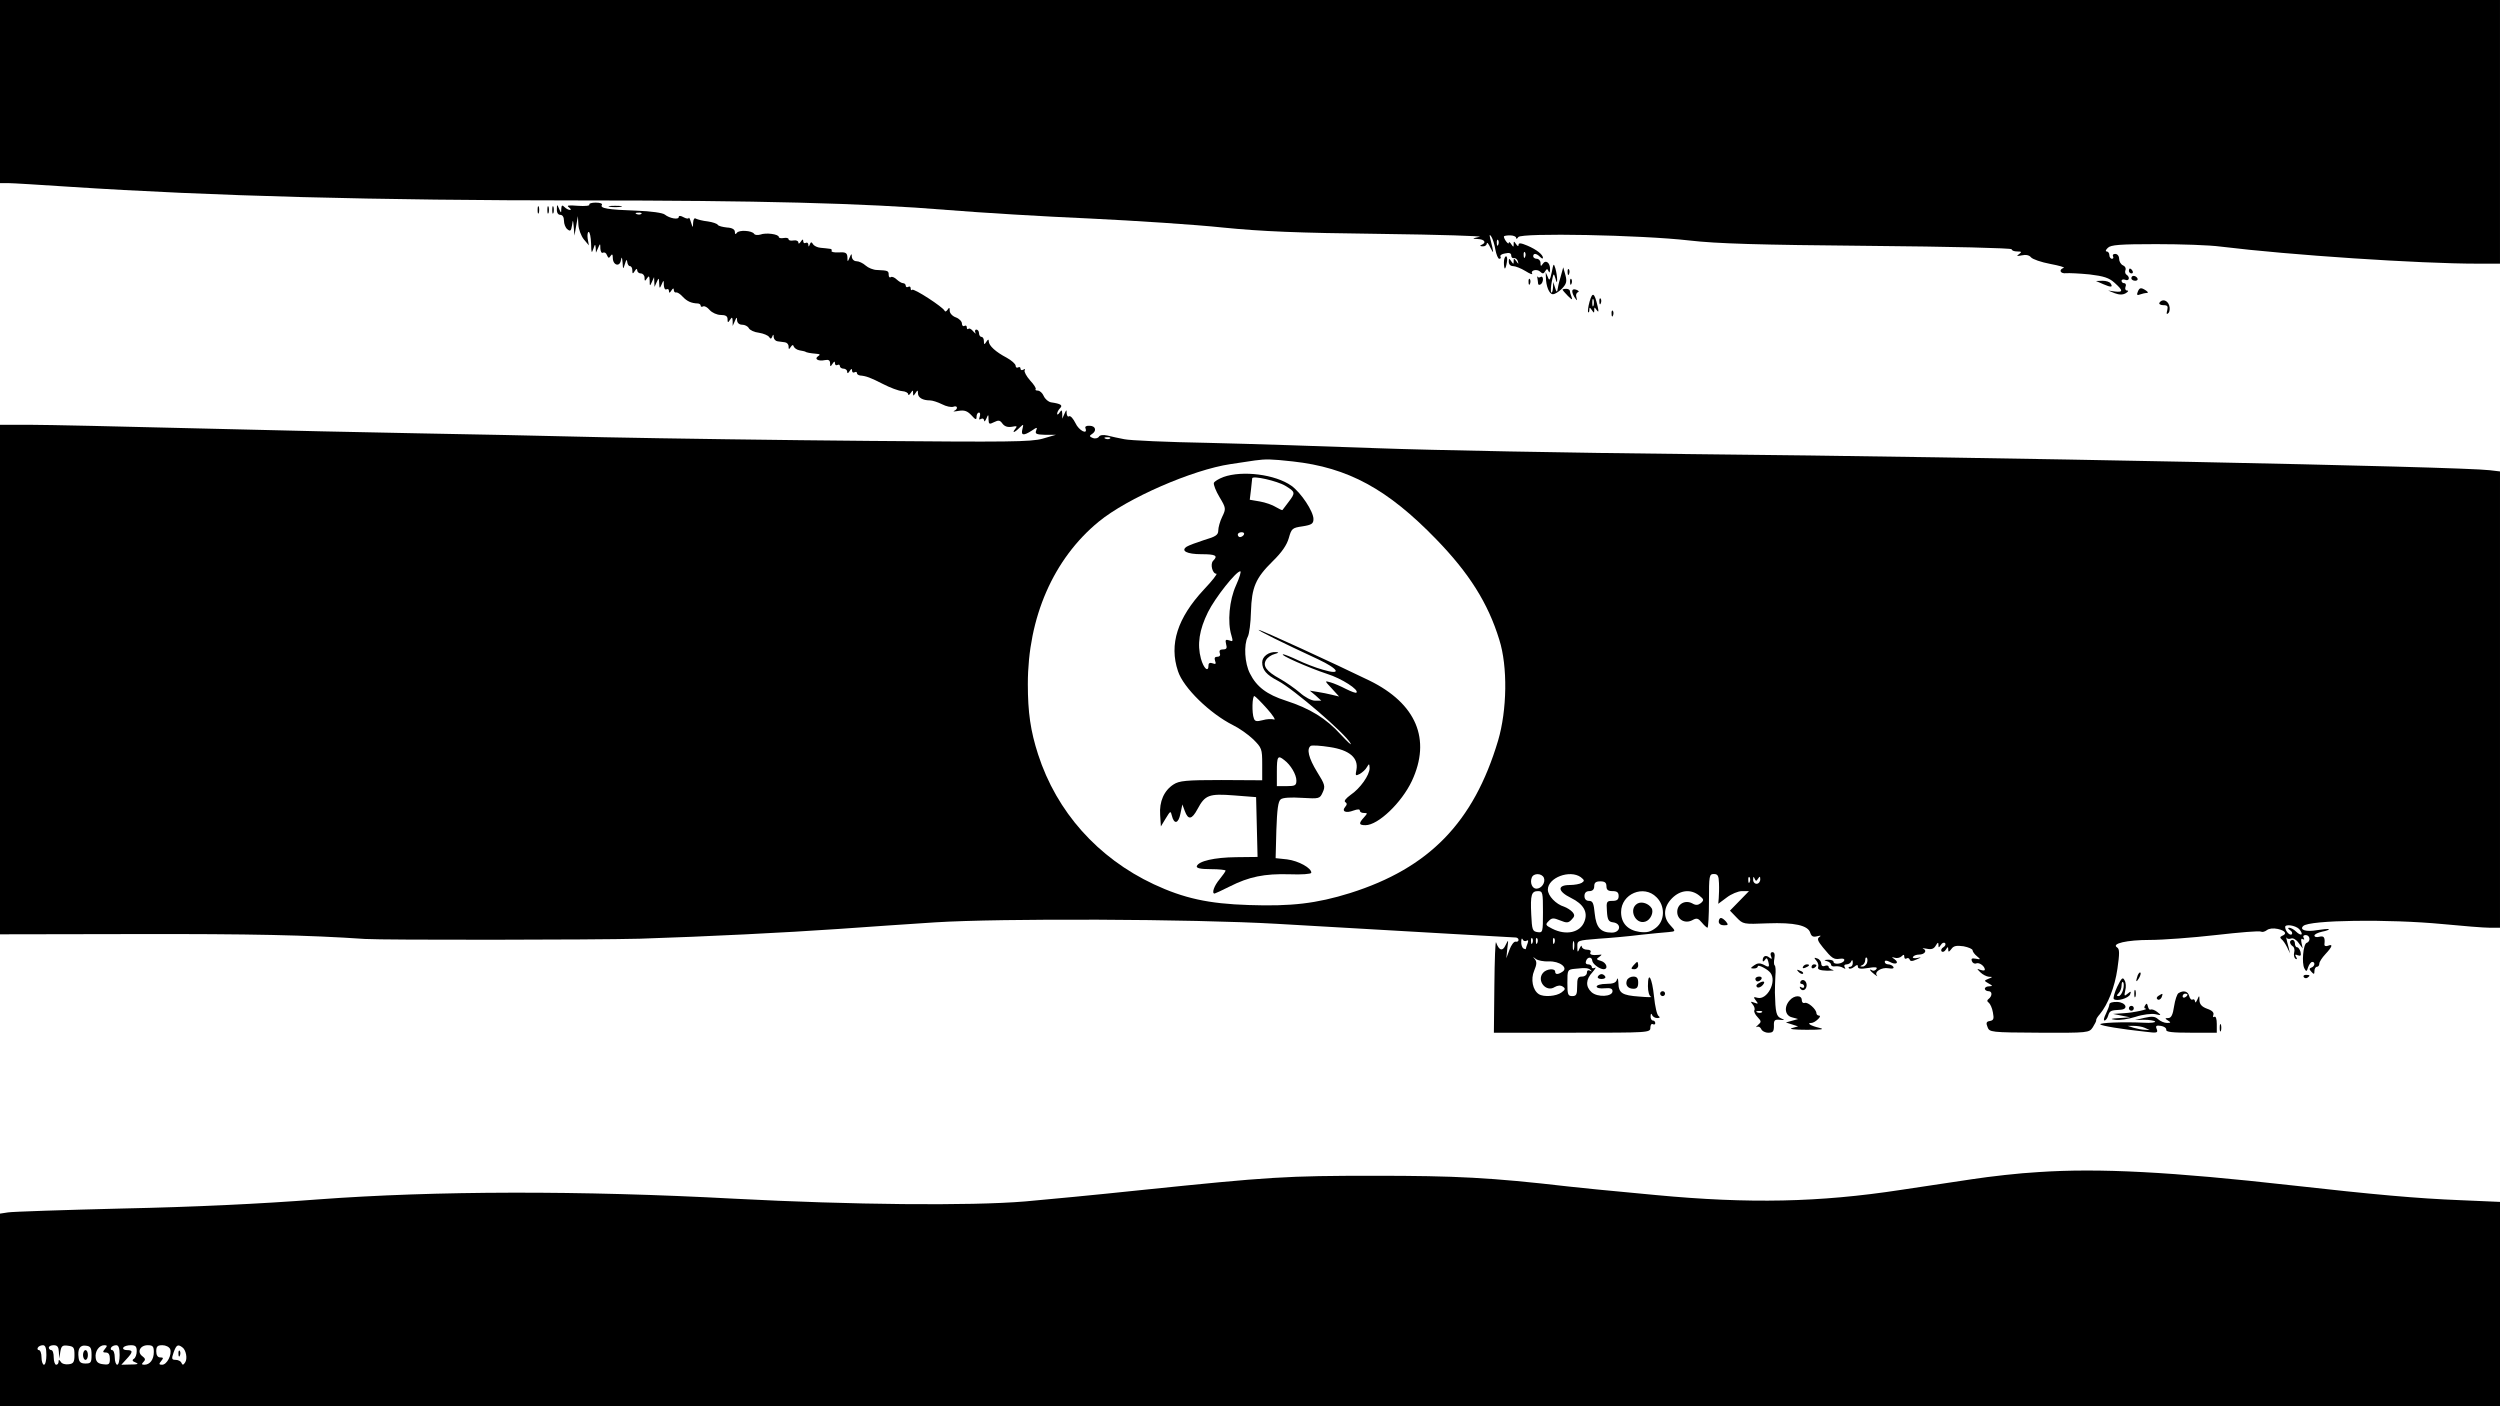 <?xml version="1.0" standalone="no"?>
<!DOCTYPE svg PUBLIC "-//W3C//DTD SVG 20010904//EN"
 "http://www.w3.org/TR/2001/REC-SVG-20010904/DTD/svg10.dtd">
<svg version="1.0" xmlns="http://www.w3.org/2000/svg"
 width="1024pt" height="576pt" viewBox="0 0 1024 576"
 preserveAspectRatio="xMidYMid meet">

<g transform="translate(0,576) scale(0.1,-0.1)"
fill="#000000" stroke="none">
<path d="M0 5385 l0 -375 33 0 c17 0 131 -7 252 -15 580 -38 1258 -56 2100
-56 707 0 1158 -11 1495 -39 135 -11 398 -27 584 -35 187 -9 432 -25 545 -37
161 -16 303 -22 646 -26 242 -3 424 -9 405 -12 -31 -7 -32 -8 -7 -9 28 -1 37
-15 15 -24 -8 -3 -6 -6 5 -6 9 -1 17 5 17 12 1 6 7 -1 15 -18 15 -30 14 -22
-1 38 -4 17 -3 19 5 7 5 -8 13 -32 16 -52 4 -21 11 -38 16 -38 6 0 8 4 5 9 -3
5 5 11 19 13 17 4 25 1 25 -8 0 -8 5 -13 11 -11 6 1 14 -5 16 -13 4 -13 3 -13
-6 0 -10 13 -11 13 -11 0 0 -13 -1 -13 -10 0 -8 13 -10 12 -10 -2 0 -11 7 -18
18 -18 9 0 32 -9 50 -20 19 -12 31 -16 28 -11 -9 14 20 21 33 8 9 -9 14 -9 20
2 7 11 9 11 14 0 3 -8 6 -5 6 8 1 27 -18 41 -30 22 -7 -11 -9 -10 -9 4 0 9 -7
17 -15 17 -8 0 -15 5 -15 10 0 14 13 13 28 -2 7 -7 12 -9 12 -4 0 13 -26 34
-64 50 -26 11 -36 12 -36 3 0 -7 -4 -6 -10 3 -9 13 -10 13 -10 0 0 -13 -1 -13
-10 0 -5 8 -10 11 -10 5 0 -10 -20 15 -20 26 0 3 11 5 25 5 14 0 25 -5 25 -10
0 -6 4 -5 9 3 12 18 500 9 701 -14 111 -13 284 -18 733 -22 338 -3 587 -9 587
-14 0 -5 10 -9 23 -9 18 0 19 -2 7 -11 -12 -8 -9 -9 11 -5 17 4 31 1 38 -8 7
-8 42 -20 79 -27 37 -7 61 -14 55 -16 -22 -8 -14 -25 10 -22 12 1 55 -1 96 -5
58 -7 80 -14 102 -34 36 -32 36 -40 2 -36 l-28 4 27 -11 c19 -7 33 -7 45 0 10
6 13 11 6 11 -7 0 -10 7 -7 15 4 8 1 15 -5 15 -6 0 -11 4 -11 10 0 5 7 7 15 4
16 -7 21 11 5 21 -5 3 -7 12 -4 19 3 7 -2 16 -10 19 -9 4 -16 16 -16 27 0 11
-7 20 -16 20 -8 0 -12 -4 -9 -10 3 -5 1 -10 -4 -10 -6 0 -11 7 -11 15 0 8 -5
15 -11 15 -6 0 -4 7 5 15 12 12 48 15 198 15 101 0 219 -4 263 -10 285 -35
815 -70 1052 -70 l93 0 0 540 0 540 -5120 0 -5120 0 0 -375z m6137 -627 c-3
-8 -6 -5 -6 6 -1 11 2 17 5 13 3 -3 4 -12 1 -19z m110 -50 c-3 -8 -6 -5 -6 6
-1 11 2 17 5 13 3 -3 4 -12 1 -19z"/>
<path d="M2414 4922 c3 -5 -18 -7 -47 -5 -38 3 -48 2 -37 -6 8 -6 10 -11 5
-11 -6 0 -16 5 -23 12 -9 9 -12 8 -13 -7 0 -19 -1 -19 -9 0 -8 19 -9 19 -9 -2
-1 -14 5 -23 14 -23 9 0 15 -9 15 -24 0 -13 6 -29 14 -35 12 -10 15 -7 19 16
4 26 4 25 7 -7 l3 -35 7 40 7 40 2 -35 c1 -19 11 -46 22 -60 l21 -25 -5 28
c-2 15 0 27 4 27 5 0 9 -21 10 -47 1 -39 2 -43 9 -23 7 21 8 22 10 5 l1 -20 9
20 c8 19 9 19 9 -3 1 -13 5 -20 11 -17 6 3 13 -1 16 -10 6 -13 8 -14 15 -3 6
9 9 7 9 -8 0 -30 28 -39 33 -11 3 17 5 16 7 -8 2 -30 2 -30 10 -5 5 17 8 19 9
8 1 -10 6 -18 11 -18 6 0 10 -8 10 -17 0 -15 2 -16 10 -3 6 10 10 11 10 3 0
-7 7 -13 15 -13 8 0 15 -8 15 -17 0 -15 2 -16 10 -3 8 12 10 10 11 -10 0 -23
1 -23 9 -5 l9 20 1 -20 1 -20 9 20 c8 18 9 18 10 -5 1 -23 2 -23 10 -5 8 19 9
19 9 -3 1 -13 5 -20 11 -17 6 3 10 0 10 -7 0 -9 3 -9 10 2 6 10 10 11 10 2 0
-6 4 -11 9 -10 5 2 17 -6 27 -17 18 -19 35 -27 62 -28 6 0 12 -4 12 -9 0 -5 4
-6 10 -3 5 3 17 -3 27 -15 10 -11 30 -20 45 -20 20 0 28 -5 28 -17 0 -15 2
-16 10 -3 8 12 10 12 11 -5 l0 -20 9 20 c7 17 9 17 9 3 1 -11 9 -18 21 -18 10
0 23 -6 27 -14 4 -8 23 -17 42 -19 19 -3 37 -11 41 -17 6 -9 9 -9 13 1 4 11 6
10 6 -2 1 -9 8 -16 16 -17 8 -1 22 -3 30 -4 8 -1 15 -8 15 -17 0 -13 2 -13 9
-2 6 9 10 10 12 2 3 -7 13 -14 24 -16 11 -2 21 -4 23 -5 4 -4 22 -7 45 -9 16
-1 18 -4 8 -10 -17 -11 0 -22 28 -16 15 3 21 -1 21 -13 0 -15 2 -15 10 -2 7
11 10 11 10 2 0 -7 5 -10 10 -7 6 3 10 1 10 -4 0 -6 7 -11 15 -11 8 0 15 -6
15 -12 0 -9 4 -8 10 2 7 11 10 11 10 2 0 -7 5 -10 10 -7 6 3 10 2 10 -3 0 -5
6 -9 13 -10 25 -2 43 -9 94 -35 29 -15 64 -28 78 -29 14 -1 25 -7 25 -13 0 -5
5 -3 10 5 9 13 10 13 10 0 0 -13 1 -13 10 0 8 13 10 13 10 -1 0 -18 20 -29 49
-29 10 0 32 -7 50 -16 17 -9 38 -13 46 -10 18 7 20 -10 3 -17 -7 -3 1 -3 18 0
24 4 36 0 53 -18 17 -19 21 -20 21 -6 0 9 4 17 10 17 5 0 6 -7 3 -17 -4 -11
-3 -14 5 -9 7 4 12 1 13 -6 0 -7 4 -4 9 7 8 19 9 19 9 -3 1 -20 3 -21 23 -11
18 9 24 8 34 -6 9 -12 22 -16 39 -13 20 4 23 3 14 -8 -16 -20 -4 -17 17 4 17
16 17 16 12 -5 -7 -27 4 -29 38 -7 22 15 24 15 18 0 -5 -13 1 -16 37 -17 l44
0 -55 -16 c-48 -13 -139 -14 -705 -9 -357 3 -848 10 -1090 15 -242 6 -584 13
-760 16 -176 3 -579 12 -895 20 -316 8 -630 15 -697 15 l-123 0 0 -1043 0
-1044 553 1 c474 1 707 -4 942 -20 81 -5 935 -4 1125 1 280 9 599 25 815 40
110 8 288 20 395 27 270 17 1052 14 1400 -6 609 -35 966 -56 978 -56 6 0 12
-4 12 -10 0 -5 -5 -9 -12 -7 -7 1 -18 -14 -25 -33 l-13 -35 4 40 c5 38 5 38
-7 14 -12 -27 -27 -23 -39 11 -3 8 -6 -72 -7 -178 l-2 -192 321 0 c316 0 320
0 320 21 0 11 5 17 10 14 6 -3 10 -1 10 4 0 6 -4 11 -10 11 -5 0 -10 8 -9 18
0 10 3 12 6 5 2 -7 12 -13 21 -13 11 0 13 3 6 8 -7 4 -15 40 -19 80 -8 78 -25
108 -25 43 0 -22 5 -41 13 -44 6 -2 -15 -2 -48 1 -71 5 -85 14 -86 56 -1 17
-3 23 -6 14 -3 -13 -15 -18 -44 -18 -21 0 -39 -5 -39 -11 0 -6 14 -9 33 -7 23
2 32 -1 32 -12 0 -23 -62 -26 -86 -4 -25 23 -24 52 4 82 12 14 16 22 10 18 -7
-4 -13 -2 -13 3 0 6 -7 11 -15 11 -9 0 -12 6 -8 15 6 17 24 16 25 0 1 -13 29
-34 46 -35 21 0 13 27 -10 34 -19 5 -21 8 -8 16 13 10 13 11 0 9 -29 -3 -41 1
-35 11 3 6 -3 10 -14 10 -12 0 -21 6 -22 13 0 6 -4 3 -9 -8 -8 -18 -9 -17 -9
7 -1 26 0 26 87 33 48 3 125 10 172 16 47 5 97 10 113 11 32 3 32 3 7 30 -29
32 -26 74 9 109 34 34 77 38 111 11 20 -16 20 -19 7 -31 -12 -9 -21 -10 -36
-1 -29 15 -61 -3 -61 -35 0 -32 32 -50 62 -34 18 10 24 8 39 -10 9 -11 20 -21
23 -21 3 0 6 50 6 110 0 103 1 110 20 110 16 0 20 -7 21 -37 1 -21 0 -49 -1
-62 l-2 -23 35 26 c18 14 47 26 62 26 l29 0 -39 -40 -39 -40 27 -28 c27 -28
28 -28 127 -24 110 4 166 -8 175 -39 5 -15 12 -18 28 -14 15 4 18 3 9 -3 -10
-7 -7 -16 15 -43 37 -45 44 -50 70 -46 13 2 19 -1 17 -7 -5 -14 -44 -19 -44
-5 0 5 -10 8 -22 8 -17 -1 -19 -2 -5 -6 9 -2 17 -9 17 -14 0 -6 8 -9 18 -7 9
1 23 -1 31 -6 10 -6 12 -5 7 2 -4 7 -1 12 8 12 8 0 17 6 19 13 3 7 6 5 6 -5 1
-10 -4 -18 -11 -18 -6 0 -8 -3 -5 -6 4 -4 13 -1 22 6 11 9 15 10 15 0 0 -8 12
-10 41 -5 30 5 40 4 35 -4 -4 -6 -12 -9 -17 -6 -16 10 -10 -2 9 -16 9 -7 14
-10 10 -5 -13 15 19 35 47 30 17 -3 24 -1 20 6 -3 5 -13 10 -21 10 -8 0 -14 5
-14 10 0 7 7 7 21 0 24 -14 40 -4 19 11 -13 9 -13 10 1 6 9 -3 22 0 28 6 8 8
11 8 11 -2 0 -7 4 -10 9 -7 5 4 11 1 13 -4 2 -8 11 -8 28 0 23 10 23 10 2 6
-12 -2 -20 0 -16 5 3 5 14 9 24 9 23 0 35 16 18 24 -7 3 -1 3 14 0 19 -4 29
-1 37 13 8 14 11 14 11 3 0 -13 1 -13 10 0 5 8 12 11 17 7 4 -5 1 -12 -7 -17
-8 -5 -11 -12 -7 -17 5 -4 12 -1 17 7 8 13 10 13 10 1 0 -12 3 -11 13 2 9 13
21 15 50 11 20 -4 37 -11 37 -17 0 -5 8 -16 18 -24 16 -13 15 -14 -5 -10 -16
3 -20 1 -16 -10 3 -8 11 -12 18 -9 13 5 35 -12 35 -26 0 -4 -8 -4 -17 -1 -17
6 -17 6 -1 -10 9 -9 25 -17 35 -18 16 0 16 -1 -2 -8 -19 -8 -19 -8 0 -19 18
-10 18 -11 3 -12 -10 0 -18 -4 -18 -10 0 -5 7 -10 15 -10 16 0 16 -20 0 -32
-7 -5 -6 -11 1 -15 6 -5 14 -22 17 -40 5 -26 3 -32 -12 -35 -15 -2 -17 -8 -10
-25 8 -21 12 -22 212 -23 202 -1 204 0 219 22 8 13 15 26 14 29 -1 4 6 15 15
25 33 40 61 110 72 186 9 62 9 81 -1 87 -26 16 40 31 134 31 52 0 173 9 270
20 97 11 180 18 185 14 6 -3 16 0 24 6 9 7 26 9 45 5 31 -7 39 -20 18 -28 -9
-4 -10 -8 -3 -14 6 -4 16 -19 23 -33 l12 -25 -6 25 c-10 36 -11 46 -7 38 2 -4
10 -5 18 -2 7 3 21 -5 30 -18 l17 -23 -5 23 c-3 14 -1 20 5 15 7 -3 8 -1 4 5
-4 7 -1 12 8 12 18 0 22 -26 4 -32 -14 -5 -21 -84 -9 -105 7 -14 10 -13 15 5
4 12 12 22 17 22 13 0 11 -18 -3 -23 -10 -4 -10 -7 0 -18 10 -11 12 -10 12 4
0 9 5 17 10 17 6 0 10 6 10 13 0 7 11 24 25 39 29 31 32 43 10 34 -9 -3 -15
-1 -14 7 3 27 -2 35 -21 30 -11 -3 -20 -1 -20 5 0 5 14 12 32 16 17 3 29 8 27
10 -2 2 -24 0 -49 -4 -43 -8 -73 1 -56 17 24 25 352 29 571 8 83 -8 169 -15
193 -15 l42 0 0 934 0 935 -42 5 c-123 15 -2048 54 -3273 66 -489 5 -1065 16
-1280 24 -214 8 -527 18 -695 22 -168 3 -323 10 -345 15 -22 4 -53 11 -69 15
-17 4 -31 2 -35 -5 -4 -6 -15 -9 -25 -5 -13 5 -15 9 -5 15 22 13 18 34 -7 35
-14 1 -21 -3 -18 -10 11 -29 -27 -10 -41 21 -9 18 -20 31 -26 28 -5 -4 -9 2
-10 12 0 16 -1 16 -9 -2 l-9 -20 0 20 c-1 17 -3 17 -11 5 -5 -8 -10 -10 -10
-5 0 6 5 16 12 23 12 12 4 18 -37 24 -11 2 -24 13 -30 26 -5 12 -16 22 -24 22
-8 0 -12 3 -9 6 3 3 -7 19 -23 36 -15 17 -25 36 -22 41 3 6 1 7 -5 3 -7 -4
-12 -2 -12 4 0 6 -4 8 -10 5 -5 -3 -10 0 -10 7 0 7 -17 22 -37 33 -44 23 -73
49 -73 67 0 9 -3 9 -10 -2 -8 -13 -10 -12 -10 3 0 9 -4 17 -10 17 -5 0 -10 7
-10 15 0 8 -5 15 -11 15 -5 0 -7 -6 -4 -12 4 -7 0 -5 -8 4 -8 10 -17 15 -20
11 -4 -3 -7 -1 -7 6 0 7 -4 9 -10 6 -5 -3 -10 1 -10 10 0 8 -11 20 -25 25 -14
5 -25 17 -25 27 0 14 -2 15 -9 4 -5 -7 -10 -9 -12 -4 -6 15 -126 93 -133 86
-3 -4 -6 -1 -6 6 0 7 -4 9 -10 6 -5 -3 -10 -1 -10 4 0 6 -5 11 -11 11 -6 0
-17 7 -26 15 -8 8 -19 13 -24 10 -5 -4 -9 1 -9 9 0 17 -3 18 -47 20 -16 0 -37
9 -47 18 -11 10 -28 18 -38 18 -10 0 -18 8 -19 18 0 14 -2 14 -9 -3 -8 -19 -9
-19 -9 1 -1 18 -7 22 -35 20 -19 -1 -32 2 -30 6 3 5 -1 9 -8 9 -7 1 -24 3 -37
4 -13 1 -27 8 -31 15 -6 10 -9 9 -13 -1 -4 -11 -6 -11 -6 -1 -1 7 -5 10 -11 7
-5 -3 -10 0 -10 7 0 9 -3 9 -10 -2 -6 -9 -10 -10 -10 -3 0 6 -9 10 -20 8 -11
-2 -20 0 -20 5 0 5 -9 7 -20 5 -11 -2 -20 0 -20 4 0 12 -53 19 -76 10 -11 -3
-22 -2 -25 3 -9 14 -63 17 -71 4 -5 -7 -8 -6 -8 4 0 10 -11 17 -32 18 -18 2
-35 6 -38 11 -3 5 -21 11 -41 14 -20 2 -42 8 -48 11 -7 5 -11 -2 -12 -16 -1
-23 -1 -23 -9 2 -4 14 -8 21 -9 17 -1 -4 -10 -3 -21 3 -12 7 -20 7 -20 1 0
-12 -37 -6 -57 10 -8 7 -57 14 -116 16 -118 4 -150 10 -142 23 4 6 -7 10 -25
10 -17 0 -29 -4 -26 -8z m213 -38 c-3 -3 -12 -4 -19 -1 -8 3 -5 6 6 6 11 1 17
-2 13 -5z m1920 -920 c-3 -3 -12 -4 -19 -1 -8 3 -5 6 6 6 11 1 17 -2 13 -5z
m748 -94 c227 -25 388 -113 587 -318 135 -139 213 -262 259 -412 35 -110 32
-289 -5 -414 -100 -335 -283 -522 -606 -624 -138 -43 -241 -55 -415 -49 -165
5 -267 28 -389 85 -230 108 -398 297 -474 532 -31 96 -42 172 -42 288 0 273
105 513 290 665 118 97 385 213 540 236 41 6 86 13 100 15 46 6 64 6 155 -4z
m1029 -1706 c7 -19 -10 -44 -31 -44 -17 0 -27 24 -19 45 7 20 42 19 50 -1z
m151 3 c15 -12 16 -15 4 -23 -8 -5 -30 -9 -49 -9 -53 0 -50 -26 5 -53 51 -25
70 -58 55 -96 -17 -46 -75 -59 -132 -30 -28 14 -29 17 -15 31 13 14 20 14 47
3 27 -11 34 -11 47 3 13 13 14 19 4 31 -7 8 -23 18 -34 22 -34 10 -67 45 -67
70 0 49 90 83 135 51z m692 -19 c-3 -8 -6 -5 -6 6 -1 11 2 17 5 13 3 -3 4 -12
1 -19z m34 13 c7 11 9 10 9 -3 0 -10 -7 -18 -15 -18 -8 0 -15 8 -14 18 0 12 2
13 6 3 5 -11 7 -11 14 0z m-621 -31 c0 -15 7 -20 25 -20 18 0 25 -5 25 -20 0
-15 -7 -20 -26 -20 -23 0 -25 -3 -22 -42 2 -36 7 -44 26 -46 35 -5 30 -42 -6
-42 -46 0 -64 21 -70 78 -4 42 -8 52 -23 52 -12 0 -19 7 -19 20 0 13 7 20 20
20 13 0 20 7 20 20 0 15 7 20 25 20 18 0 25 -5 25 -20z m-260 -106 c0 -83 -1
-85 -22 -82 -21 3 -23 9 -26 72 -4 82 1 96 28 96 19 0 20 -6 20 -86z m465 61
c36 -35 35 -96 -2 -125 -22 -17 -37 -21 -68 -17 -48 7 -75 36 -75 81 0 75 93
114 145 61z m2632 -130 c8 -9 13 -19 10 -22 -3 -3 -13 2 -22 11 -9 9 -22 16
-28 16 -7 0 -6 -4 3 -10 8 -5 11 -12 7 -17 -8 -7 -27 14 -27 30 0 13 41 7 57
-8z m-3164 -48 c7 4 8 0 4 -11 -4 -10 -7 -20 -7 -22 0 -3 -4 -2 -10 1 -5 3
-10 16 -9 28 0 12 3 16 6 9 2 -6 10 -9 16 -5z m24 -9 c-3 -8 -6 -5 -6 6 -1 11
2 17 5 13 3 -3 4 -12 1 -19z m20 0 c-3 -8 -6 -5 -6 6 -1 11 2 17 5 13 3 -3 4
-12 1 -19z m70 0 c-3 -8 -6 -5 -6 6 -1 11 2 17 5 13 3 -3 4 -12 1 -19z m80
-25 c-3 -10 -5 -4 -5 12 0 17 2 24 5 18 2 -7 2 -21 0 -30z m-103 -51 c44 2 81
-26 56 -42 -19 -13 -30 -12 -30 0 0 15 -36 12 -50 -5 -27 -32 13 -81 48 -58
12 7 24 8 33 2 12 -8 11 -12 -5 -24 -21 -16 -73 -20 -93 -7 -25 16 -34 61 -19
96 11 26 11 37 3 47 -10 11 -9 11 4 1 8 -6 32 -11 53 -10z m1303 -7 c-4 -8
-12 -15 -19 -14 -10 0 -10 2 0 6 6 2 12 12 12 21 0 8 3 13 6 9 4 -3 4 -13 1
-22z m-1130 -30 c4 -4 2 -5 -4 -1 -8 4 -13 1 -13 -8 0 -9 -9 -16 -20 -16 -17
0 -20 -7 -20 -40 0 -33 -3 -40 -20 -40 -18 0 -20 7 -20 54 0 54 0 55 33 58 43
5 55 3 64 -7z"/>
<path d="M5011 3806 c-19 -7 -37 -18 -39 -24 -2 -7 8 -33 23 -58 27 -45 27
-48 11 -81 -9 -18 -16 -44 -16 -56 0 -18 -10 -25 -58 -39 -31 -10 -63 -22 -71
-27 -26 -17 0 -31 60 -31 59 0 69 -6 48 -27 -13 -13 -3 -53 13 -53 6 0 -17
-29 -51 -65 -108 -116 -143 -224 -106 -334 22 -68 130 -173 225 -221 25 -12
62 -38 83 -58 35 -35 37 -39 37 -102 l0 -66 -168 1 c-144 0 -172 -3 -195 -18
-39 -25 -59 -70 -55 -125 l3 -47 20 33 c19 31 20 32 25 11 9 -37 27 -33 35 8
l8 38 10 -27 c14 -38 29 -35 52 8 31 58 47 64 150 56 l90 -7 3 -122 3 -123
-88 -1 c-89 -1 -154 -16 -161 -37 -2 -8 15 -12 57 -12 34 0 61 -3 61 -6 0 -3
-11 -19 -25 -36 -22 -26 -33 -58 -20 -58 2 0 30 13 62 29 79 40 142 53 245 50
50 -2 88 1 89 6 2 19 -52 49 -99 55 l-47 5 3 115 c3 84 7 118 18 126 8 7 42 9
87 6 71 -4 73 -4 85 23 11 24 9 32 -23 83 -35 57 -44 95 -26 107 6 3 41 1 78
-5 80 -12 118 -44 109 -93 -5 -25 -4 -26 14 -17 10 6 24 18 29 28 9 15 10 15
11 -4 0 -29 -39 -84 -78 -110 -19 -14 -28 -25 -22 -29 8 -5 8 -11 0 -20 -16
-19 3 -27 34 -15 17 6 26 6 26 0 0 -6 7 -10 17 -10 15 0 15 -1 0 -18 -23 -25
-21 -32 6 -32 52 0 148 92 190 181 80 171 18 317 -173 411 -148 72 -444 208
-454 208 -9 0 95 -52 242 -120 87 -41 100 -67 20 -43 -29 8 -75 26 -102 39
-27 13 -55 24 -60 24 -19 -1 106 -56 179 -80 61 -19 133 -66 121 -77 -2 -3
-21 4 -43 15 -21 11 -49 23 -63 27 -25 7 -25 7 5 -25 l30 -33 -29 7 c-15 4
-42 9 -60 12 l-31 5 24 -20 23 -21 -26 0 c-14 0 -41 14 -62 33 -20 17 -57 43
-82 57 -55 30 -71 53 -56 77 6 10 22 21 35 24 17 5 19 7 6 8 -30 2 -57 -18
-57 -42 0 -31 17 -51 65 -76 63 -33 276 -216 297 -256 6 -11 -12 6 -41 37 -59
65 -125 106 -224 138 -78 25 -120 57 -147 111 -22 42 -26 118 -9 151 6 11 12
57 13 102 3 101 19 138 89 207 38 37 58 67 66 95 11 39 14 42 56 48 38 6 45
11 45 30 0 31 -51 108 -90 136 -66 47 -201 64 -279 36z m254 -36 c41 -25 42
-28 13 -66 -12 -16 -23 -31 -25 -33 -1 -2 -13 4 -27 12 -14 9 -43 19 -66 23
l-41 7 5 41 c2 22 5 44 5 47 2 12 103 -11 136 -31z m-170 -200 c-3 -5 -10 -10
-16 -10 -5 0 -9 5 -9 10 0 6 7 10 16 10 8 0 12 -4 9 -10z m-32 -207 c-28 -61
-36 -152 -19 -206 7 -24 6 -26 -9 -20 -15 5 -17 2 -13 -15 5 -17 2 -22 -13
-22 -12 0 -16 -5 -13 -15 4 -9 0 -15 -10 -15 -10 0 -13 -5 -9 -17 5 -12 2 -15
-10 -10 -11 4 -17 1 -17 -8 0 -31 -20 -13 -31 27 -16 59 -7 118 29 191 30 60
115 167 132 167 5 0 -3 -26 -17 -57z m127 -506 c25 -28 37 -48 28 -44 -9 3
-30 2 -47 -3 -23 -6 -31 -5 -35 7 -9 22 -7 93 2 92 4 -1 27 -24 52 -52z m70
-210 c27 -20 50 -60 50 -84 0 -20 -5 -23 -40 -23 l-40 0 0 60 c0 62 4 68 30
47z"/>
<path d="M6707 2059 c-38 -22 -9 -87 32 -74 21 6 36 38 26 55 -12 19 -40 29
-58 19z"/>
<path d="M2202 4900 c0 -14 2 -19 5 -12 2 6 2 18 0 25 -3 6 -5 1 -5 -13z"/>
<path d="M2242 4900 c0 -14 2 -19 5 -12 2 6 2 18 0 25 -3 6 -5 1 -5 -13z"/>
<path d="M2262 4900 c0 -14 2 -19 5 -12 2 6 2 18 0 25 -3 6 -5 1 -5 -13z"/>
<path d="M2498 4913 c12 -2 32 -2 45 0 12 2 2 4 -23 4 -25 0 -35 -2 -22 -4z"/>
<path d="M6160 4685 c0 -14 2 -25 4 -25 2 0 6 11 8 25 3 14 1 25 -3 25 -5 0
-9 -11 -9 -25z"/>
<path d="M6356 4645 c-7 -33 -10 -37 -16 -20 l-9 20 1 -20 c0 -37 14 -70 28
-70 8 -1 25 10 38 23 18 19 21 29 14 55 l-9 32 -11 -40 c-7 -22 -12 -47 -13
-55 -1 -8 -5 -4 -9 10 l-8 25 -1 -24 c-1 -13 -4 -22 -7 -19 -3 3 -2 23 2 44 7
36 8 37 15 14 5 -19 7 -20 7 -5 0 11 -3 31 -7 45 -7 23 -8 22 -15 -15z"/>
<path d="M6421 4644 c0 -11 3 -14 6 -6 3 7 2 16 -1 19 -3 4 -6 -2 -5 -13z"/>
<path d="M8720 4650 c0 -5 5 -10 11 -10 5 0 7 5 4 10 -3 6 -8 10 -11 10 -2 0
-4 -4 -4 -10z"/>
<path d="M6297 4622 c1 -8 3 -18 3 -23 0 -6 5 -7 10 -4 6 3 10 13 10 21 0 8
-4 13 -9 10 -5 -4 -11 -3 -14 1 -2 5 -2 2 0 -5z"/>
<path d="M8730 4620 c0 -5 7 -10 16 -10 8 0 12 5 9 10 -3 6 -10 10 -16 10 -5
0 -9 -4 -9 -10z"/>
<path d="M6261 4604 c0 -11 3 -14 6 -6 3 7 2 16 -1 19 -3 4 -6 -2 -5 -13z"/>
<path d="M6431 4604 c0 -11 3 -14 6 -6 3 7 2 16 -1 19 -3 4 -6 -2 -5 -13z"/>
<path d="M8615 4596 c32 -14 41 -13 30 3 -3 6 -18 11 -33 11 l-27 -1 30 -13z"/>
<path d="M6400 4573 c0 -1 10 -13 22 -25 17 -17 20 -18 15 -4 -4 10 -7 21 -7
25 0 4 -7 8 -15 8 -8 0 -15 -2 -15 -4z"/>
<path d="M6440 4567 c0 -7 5 -19 11 -27 9 -13 10 -13 6 2 -3 9 -1 18 6 21 6 2
4 6 -6 10 -10 4 -17 2 -17 -6z"/>
<path d="M8756 4564 c-5 -12 -2 -15 10 -10 8 3 21 6 27 6 7 0 6 4 -3 10 -21
14 -27 12 -34 -6z"/>
<path d="M6511 4525 c-6 -21 -8 -41 -6 -44 3 -2 5 2 5 10 0 11 2 11 10 -1 9
-13 10 -13 10 0 0 13 1 13 10 0 8 -11 9 -7 4 15 -13 56 -21 62 -33 20z m16
-17 c-3 -7 -5 -2 -5 12 0 14 2 19 5 13 2 -7 2 -19 0 -25z"/>
<path d="M6551 4524 c0 -11 3 -14 6 -6 3 7 2 16 -1 19 -3 4 -6 -2 -5 -13z"/>
<path d="M8845 4520 c-3 -5 4 -10 16 -10 17 0 20 -4 16 -21 -4 -15 -3 -19 5
-11 5 5 7 19 3 31 -7 22 -29 28 -40 11z"/>
<path d="M6601 4474 c0 -11 3 -14 6 -6 3 7 2 16 -1 19 -3 4 -6 -2 -5 -13z"/>
<path d="M7040 1985 c0 -9 9 -15 21 -15 18 0 19 2 9 15 -7 8 -16 15 -21 15 -5
0 -9 -7 -9 -15z"/>
<path d="M9380 1901 c0 -6 5 -13 11 -17 6 -3 9 -15 6 -25 -3 -10 0 -22 5 -26
7 -4 8 -1 3 7 -6 10 -4 12 7 7 12 -4 14 -1 11 14 -3 10 -9 19 -14 19 -5 0 -9
7 -9 15 0 8 -4 15 -10 15 -5 0 -10 -4 -10 -9z"/>
<path d="M7254 1844 c5 -13 4 -14 -7 -6 -14 12 -27 6 -27 -12 0 -6 4 -5 9 2 6
10 10 9 14 -7 6 -24 3 -25 -22 -11 -13 6 -24 5 -36 -4 -16 -11 -16 -13 -1 -13
9 0 16 4 16 9 0 9 41 -12 52 -27 27 -36 -14 -112 -53 -102 -17 5 -18 3 -7 -11
11 -14 10 -15 -6 -9 -16 6 -17 5 -7 -7 7 -8 10 -19 7 -24 -3 -5 3 -18 13 -28
16 -17 16 -20 2 -32 -9 -8 -11 -11 -5 -8 7 3 14 -1 18 -9 3 -8 16 -15 29 -15
19 0 23 5 23 28 -1 23 3 27 24 25 22 -2 22 -2 5 6 -19 8 -23 23 -25 106 0 17
1 47 2 68 2 21 1 40 -3 43 -3 2 -4 15 -1 29 3 16 0 25 -8 25 -7 0 -10 -7 -6
-16z m-37 -230 c-3 -3 -12 -4 -19 -1 -8 3 -5 6 6 6 11 1 17 -2 13 -5z"/>
<path d="M7440 1825 c7 -8 10 -20 7 -27 -3 -9 8 -13 37 -14 22 0 33 1 24 3
-10 3 -18 8 -18 13 0 5 -7 7 -15 4 -9 -4 -15 0 -15 9 0 8 -7 18 -16 21 -14 5
-15 4 -4 -9z"/>
<path d="M6690 1805 c-10 -12 -10 -15 4 -15 9 0 16 7 16 15 0 8 -2 15 -4 15
-2 0 -9 -7 -16 -15z"/>
<path d="M7385 1800 c-3 -6 1 -7 9 -4 18 7 21 14 7 14 -6 0 -13 -4 -16 -10z"/>
<path d="M7420 1799 c0 -5 5 -7 10 -4 6 3 10 8 10 11 0 2 -4 4 -10 4 -5 0 -10
-5 -10 -11z"/>
<path d="M7367 1779 c7 -7 15 -10 18 -7 3 3 -2 9 -12 12 -14 6 -15 5 -6 -5z"/>
<path d="M8756 1765 c-9 -26 -7 -32 5 -12 6 10 9 21 6 23 -2 3 -7 -2 -11 -11z"/>
<path d="M6545 1760 c-3 -5 3 -10 15 -10 12 0 18 5 15 10 -3 6 -10 10 -15 10
-5 0 -12 -4 -15 -10z"/>
<path d="M9436 1758 c3 -5 10 -6 15 -3 13 9 11 12 -6 12 -8 0 -12 -4 -9 -9z"/>
<path d="M6664 1745 c-8 -20 4 -35 27 -35 14 0 19 7 19 25 0 18 -5 25 -20 25
-11 0 -23 -7 -26 -15z"/>
<path d="M7190 1750 c0 -5 4 -10 9 -10 6 0 13 5 16 10 3 6 -1 10 -9 10 -9 0
-16 -4 -16 -10z"/>
<path d="M8672 1718 c-11 -23 -17 -46 -14 -50 12 -11 60 3 67 19 5 13 3 14
-10 3 -14 -12 -15 -10 -10 13 4 14 3 33 -3 42 -7 14 -12 10 -30 -27z m24 -13
c-4 -14 -12 -25 -18 -25 -9 0 -9 3 0 12 7 7 12 21 12 32 0 10 3 17 6 13 4 -3
4 -18 0 -32z"/>
<path d="M7375 1740 c-3 -5 -1 -10 4 -10 6 0 11 -5 11 -11 0 -5 -5 -7 -12 -3
-7 4 -8 3 -4 -5 9 -14 26 -5 26 14 0 18 -17 28 -25 15z"/>
<path d="M7201 1731 c-8 -5 -9 -11 -3 -15 5 -3 15 1 22 9 14 16 3 20 -19 6z"/>
<path d="M8742 1690 c0 -14 2 -19 5 -12 2 6 2 18 0 25 -3 6 -5 1 -5 -13z"/>
<path d="M6800 1690 c0 -5 5 -10 10 -10 6 0 10 5 10 10 0 6 -4 10 -10 10 -5 0
-10 -4 -10 -10z"/>
<path d="M8923 1692 c-6 -4 -14 -28 -18 -54 -5 -35 -12 -48 -24 -48 -14 0 -14
-2 -1 -10 13 -8 12 -10 -4 -10 -11 0 -27 7 -36 15 -13 12 -25 13 -56 6 l-39
-9 37 1 c21 0 41 -3 45 -7 4 -4 -17 -7 -47 -5 -83 4 -184 0 -177 -7 6 -6 83
-19 185 -30 47 -6 52 -5 46 11 -6 13 -2 16 17 13 13 -2 23 -9 22 -16 -2 -9 24
-12 102 -12 l105 0 0 36 c0 20 -4 33 -10 29 -5 -3 -7 0 -4 8 3 10 -5 18 -25
25 -22 8 -31 18 -32 34 0 22 -1 22 -9 3 -5 -11 -9 -14 -9 -7 -1 7 -5 11 -10 8
-5 -3 -11 3 -14 14 -5 20 -23 25 -44 12z m37 -6 c0 -3 -4 -8 -10 -11 -5 -3
-10 -1 -10 4 0 6 5 11 10 11 6 0 10 -2 10 -4z m-175 -136 l20 -9 -20 1 c-11 0
-31 4 -45 8 l-25 8 25 0 c14 0 34 -3 45 -8z"/>
<path d="M8841 1681 c-8 -5 -9 -11 -3 -15 5 -3 12 1 16 9 6 17 6 18 -13 6z"/>
<path d="M7331 1663 c-25 -27 -20 -63 9 -70 l25 -7 -25 -7 -25 -7 25 -8 25 -8
-25 -7 c-15 -4 10 -7 60 -7 62 0 76 2 52 8 -35 8 -54 20 -33 20 7 0 19 7 27
15 9 8 11 15 5 15 -6 0 -11 5 -11 10 0 16 -35 47 -48 42 -7 -2 -12 3 -12 12 0
21 -31 20 -49 -1z"/>
<path d="M8640 1646 c0 -6 -7 -23 -14 -38 -8 -16 -11 -28 -6 -28 5 0 12 9 15
20 6 20 11 22 50 24 35 2 23 30 -12 32 -19 1 -33 -3 -33 -10z"/>
<path d="M8787 1643 c-5 -7 -5 -13 0 -14 20 -2 -47 -17 -87 -19 l-45 -3 35 -7
35 -7 -45 -3 c-35 -2 -39 -4 -16 -7 16 -3 54 3 83 12 30 10 66 14 81 11 25 -6
26 -5 8 9 -10 8 -22 12 -27 10 -4 -3 -9 3 -11 12 -3 13 -6 15 -11 6z"/>
<path d="M8720 1630 c0 -5 5 -10 10 -10 6 0 10 5 10 10 0 6 -4 10 -10 10 -5 0
-10 -4 -10 -10z"/>
<path d="M9092 1550 c0 -14 2 -19 5 -12 2 6 2 18 0 25 -3 6 -5 1 -5 -13z"/>
<path d="M8348 959 c-76 -4 -198 -18 -270 -29 -73 -11 -205 -31 -293 -44 -334
-51 -620 -57 -1002 -21 -256 24 -274 26 -358 35 -320 37 -463 44 -795 44 -362
0 -427 -4 -960 -59 -179 -19 -390 -39 -470 -46 -227 -19 -713 -14 -1190 11
-631 34 -1227 33 -1710 -3 -232 -18 -508 -31 -795 -37 -242 -6 -455 -13 -472
-16 l-33 -5 0 -394 0 -395 5120 0 5120 0 0 418 0 419 -162 7 c-178 7 -354 23
-693 61 -490 55 -787 71 -1037 54z m-8158 -749 c0 -22 -4 -40 -10 -40 -5 0
-10 14 -10 30 0 17 -5 30 -11 30 -5 0 -7 5 -4 10 3 6 13 10 21 10 10 0 14 -12
14 -40z m51 13 l2 -28 4 28 c4 24 9 28 31 25 24 -3 27 -7 27 -38 0 -29 -4 -36
-24 -38 -13 -2 -28 2 -32 10 -7 10 -9 10 -9 1 0 -7 -4 -13 -10 -13 -5 0 -10
14 -10 30 0 17 -4 30 -10 30 -5 0 -10 5 -10 10 0 6 9 10 20 10 15 0 20 -7 21
-27z m134 -13 c0 -31 -3 -35 -25 -35 -19 0 -26 6 -28 23 -5 36 5 54 30 50 19
-2 23 -9 23 -38z m55 25 c-10 -12 -10 -15 4 -15 11 0 16 -9 16 -26 0 -22 -4
-25 -27 -22 -20 2 -29 9 -31 26 -4 27 14 52 35 52 13 0 13 -3 3 -15z m60 -25
c0 -22 -4 -40 -10 -40 -5 0 -10 14 -10 30 0 17 -5 30 -11 30 -5 0 -7 5 -4 10
3 6 13 10 21 10 10 0 14 -12 14 -40z m70 16 c0 -14 -5 -28 -12 -32 -8 -5 -6
-10 8 -15 14 -6 8 -8 -20 -8 l-39 -1 21 23 c27 29 28 37 1 37 -11 0 -17 5 -14
10 3 6 17 10 31 10 19 0 24 -5 24 -24z m70 -4 c0 -31 -16 -52 -39 -52 -11 0
-12 3 -3 12 9 9 7 14 -5 23 -23 17 -9 45 22 45 21 0 25 -5 25 -28z m67 12 c8
-22 -13 -64 -33 -64 -13 0 -14 3 -4 15 10 12 10 15 -4 15 -10 0 -16 9 -16 25
0 20 5 25 25 25 14 0 28 -7 32 -16z m49 8 c16 -10 23 -48 12 -63 -7 -11 -11
-11 -15 -1 -2 6 -13 12 -23 12 -17 0 -18 4 -9 30 11 31 17 35 35 22z"/>
<path d="M340 210 c0 -11 5 -20 10 -20 6 0 10 9 10 20 0 11 -4 20 -10 20 -5 0
-10 -9 -10 -20z"/>
<path d="M731 214 c0 -11 3 -14 6 -6 3 7 2 16 -1 19 -3 4 -6 -2 -5 -13z"/>
</g>
</svg>
